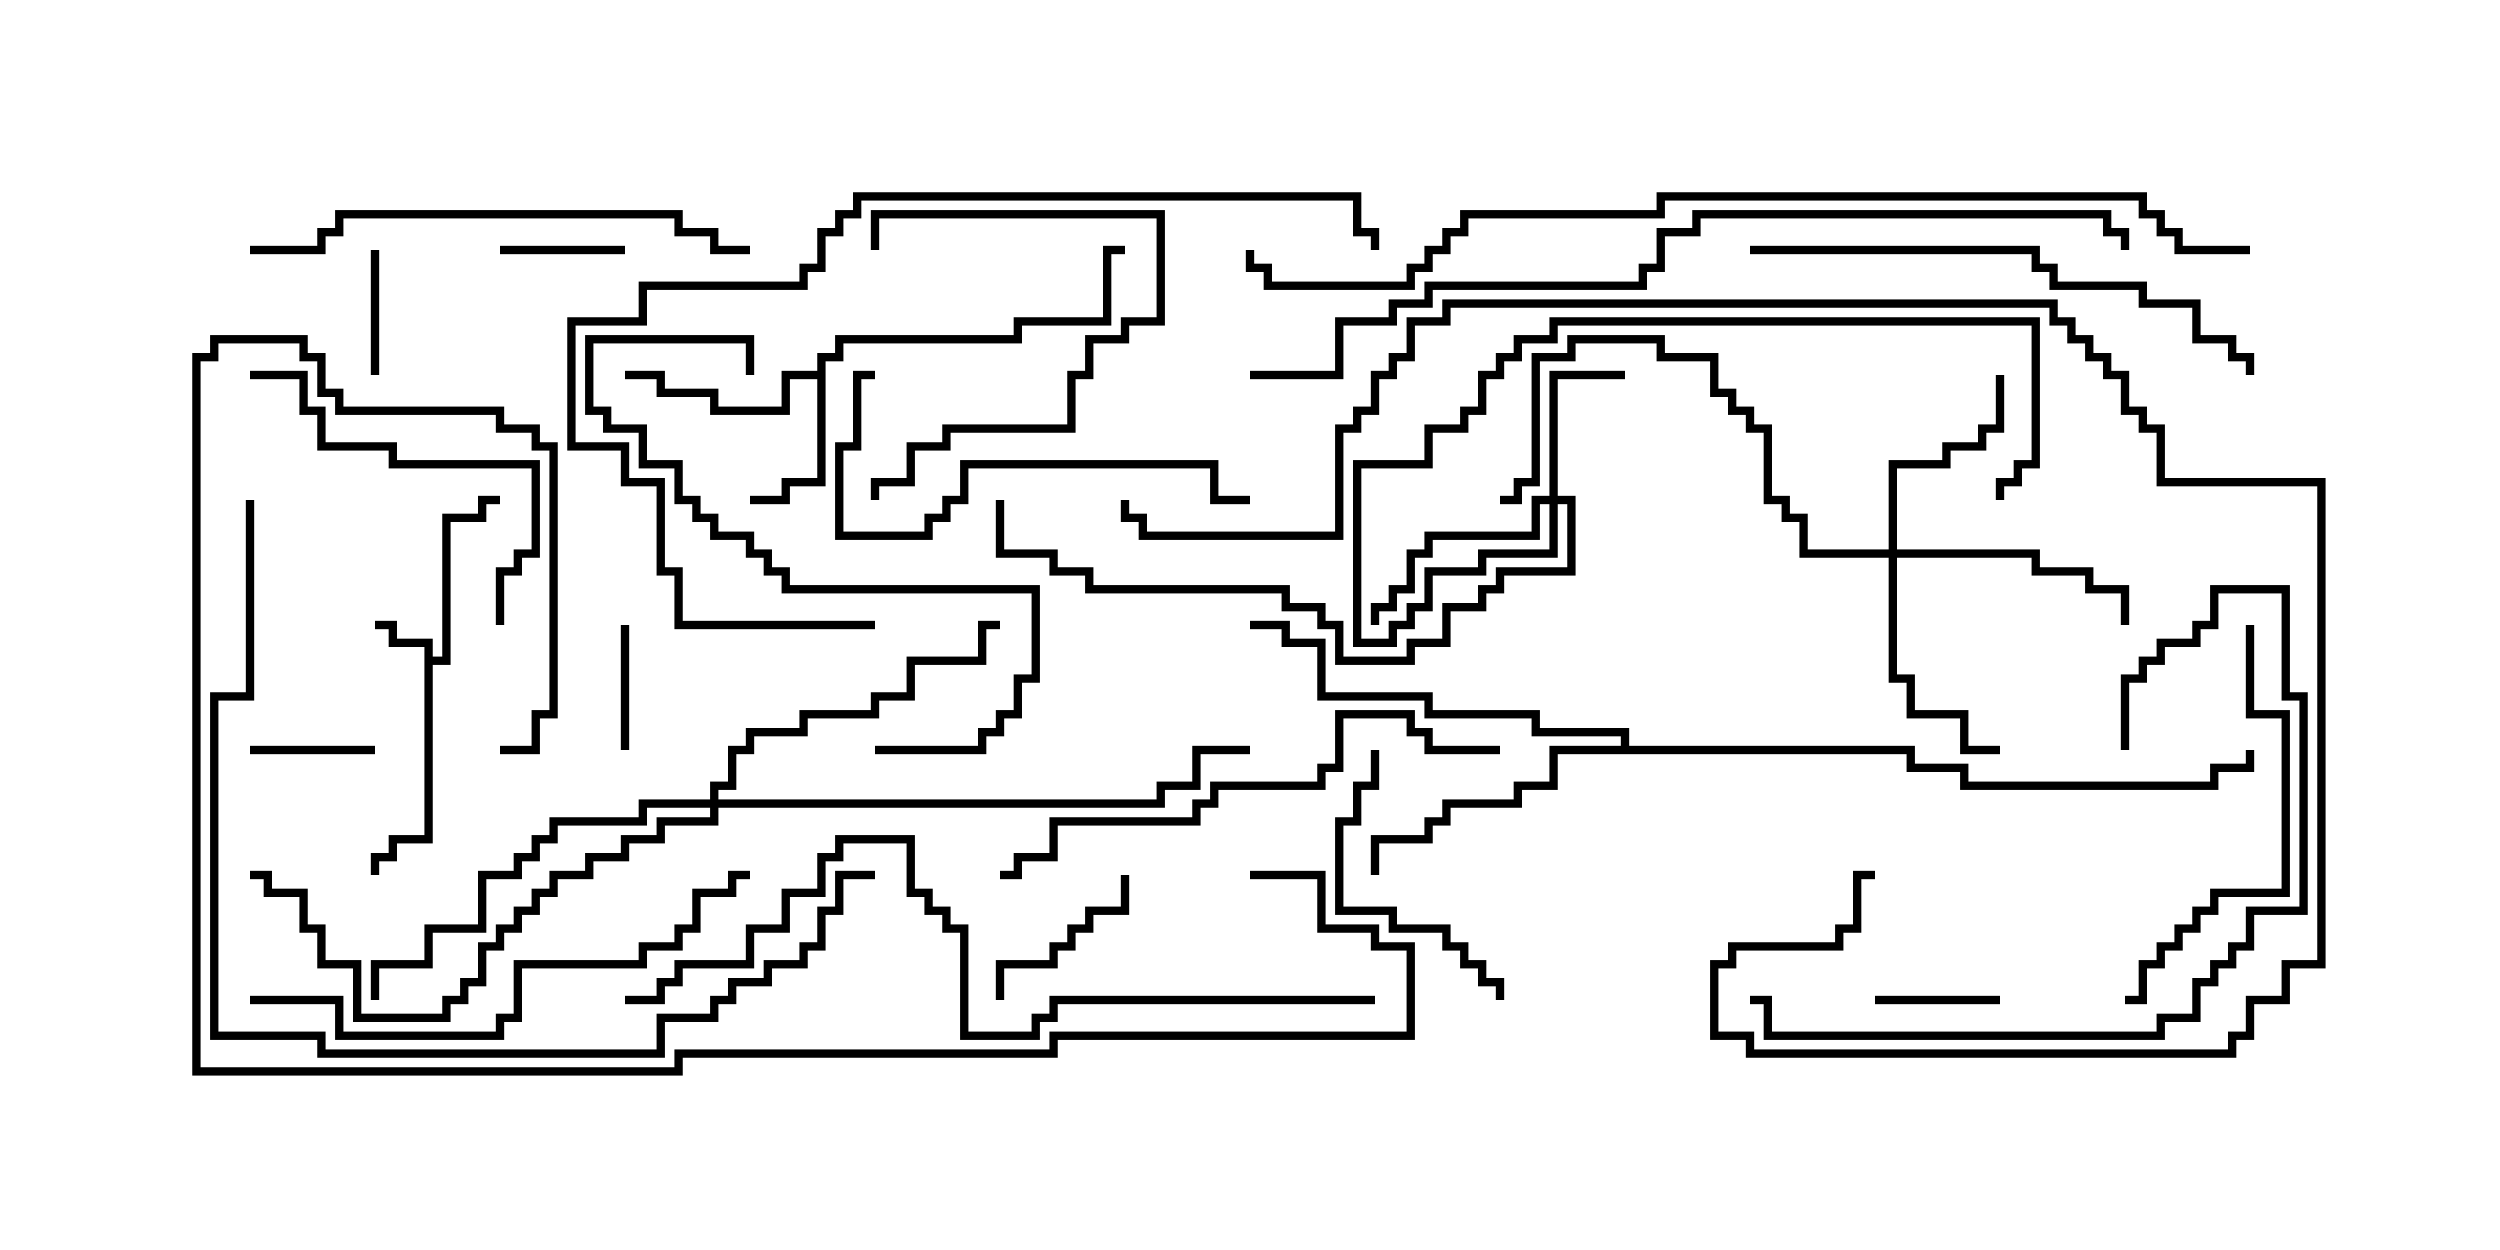 <svg version="1.1" width="30" height="15" xmlns="http://www.w3.org/2000/svg"><path d="M5.093,7.764L4.664,7.764L4.664,7.55L4.5,7.55L4.5,7.45L4.764,7.45L4.764,7.664L5.193,7.664L5.193,7.879L5.307,7.879L5.307,6.164L5.736,6.164L5.736,5.95L6,5.95L6,6.05L5.836,6.05L5.836,6.264L5.407,6.264L5.407,7.979L5.193,7.979L5.193,10.121L4.764,10.121L4.764,10.336L4.55,10.336L4.55,10.5L4.45,10.5L4.45,10.236L4.664,10.236L4.664,10.021L5.093,10.021z" stroke="none"/><path d="M9.807,4.45L9.807,4.236L10.021,4.236L10.021,4.021L12.164,4.021L12.164,3.807L13.236,3.807L13.236,2.95L13.5,2.95L13.5,3.05L13.336,3.05L13.336,3.907L12.264,3.907L12.264,4.121L10.121,4.121L10.121,4.336L9.907,4.336L9.907,5.836L9.479,5.836L9.479,6.05L9,6.05L9,5.95L9.379,5.95L9.379,5.736L9.807,5.736L9.807,4.55L9.479,4.55L9.479,4.979L8.521,4.979L8.521,4.764L7.879,4.764L7.879,4.55L7.5,4.55L7.5,4.45L7.979,4.45L7.979,4.664L8.621,4.664L8.621,4.879L9.379,4.879L9.379,4.45z" stroke="none"/><path d="M19.45,8.95L19.45,8.836L18.379,8.836L18.379,8.621L17.093,8.621L17.093,8.407L15.807,8.407L15.807,7.764L15.379,7.764L15.379,7.55L15,7.55L15,7.45L15.479,7.45L15.479,7.664L15.907,7.664L15.907,8.307L17.193,8.307L17.193,8.521L18.479,8.521L18.479,8.736L19.55,8.736L19.55,8.95L22.979,8.95L22.979,9.164L23.621,9.164L23.621,9.379L26.521,9.379L26.521,9.164L26.95,9.164L26.95,9L27.05,9L27.05,9.264L26.621,9.264L26.621,9.479L23.521,9.479L23.521,9.264L22.879,9.264L22.879,9.05L18.693,9.05L18.693,9.479L18.264,9.479L18.264,9.693L17.407,9.693L17.407,9.907L17.193,9.907L17.193,10.121L16.55,10.121L16.55,10.5L16.45,10.5L16.45,10.021L17.093,10.021L17.093,9.807L17.307,9.807L17.307,9.593L18.164,9.593L18.164,9.379L18.593,9.379L18.593,8.95z" stroke="none"/><path d="M18.593,5.95L18.593,4.45L19.5,4.45L19.5,4.55L18.693,4.55L18.693,5.95L18.907,5.95L18.907,6.907L18.05,6.907L18.05,7.121L17.836,7.121L17.836,7.336L17.407,7.336L17.407,7.764L16.979,7.764L16.979,7.979L16.021,7.979L16.021,7.55L15.807,7.55L15.807,7.336L15.379,7.336L15.379,7.121L13.021,7.121L13.021,6.907L12.593,6.907L12.593,6.693L11.95,6.693L11.95,6L12.05,6L12.05,6.593L12.693,6.593L12.693,6.807L13.121,6.807L13.121,7.021L15.479,7.021L15.479,7.236L15.907,7.236L15.907,7.45L16.121,7.45L16.121,7.879L16.879,7.879L16.879,7.664L17.307,7.664L17.307,7.236L17.736,7.236L17.736,7.021L17.95,7.021L17.95,6.807L18.807,6.807L18.807,6.05L18.693,6.05L18.693,6.693L17.836,6.693L17.836,6.907L17.193,6.907L17.193,7.336L16.979,7.336L16.979,7.55L16.764,7.55L16.764,7.764L16.236,7.764L16.236,5.521L17.093,5.521L17.093,5.093L17.521,5.093L17.521,4.879L17.736,4.879L17.736,4.45L17.95,4.45L17.95,4.236L18.164,4.236L18.164,4.021L18.593,4.021L18.593,3.807L24.479,3.807L24.479,5.621L24.264,5.621L24.264,5.836L24.05,5.836L24.05,6L23.95,6L23.95,5.736L24.164,5.736L24.164,5.521L24.379,5.521L24.379,3.907L18.693,3.907L18.693,4.121L18.264,4.121L18.264,4.336L18.05,4.336L18.05,4.55L17.836,4.55L17.836,4.979L17.621,4.979L17.621,5.193L17.193,5.193L17.193,5.621L16.336,5.621L16.336,7.664L16.664,7.664L16.664,7.45L16.879,7.45L16.879,7.236L17.093,7.236L17.093,6.807L17.736,6.807L17.736,6.593L18.593,6.593L18.593,6.05L18.479,6.05L18.479,6.479L17.193,6.479L17.193,6.693L16.979,6.693L16.979,7.121L16.764,7.121L16.764,7.336L16.55,7.336L16.55,7.5L16.45,7.5L16.45,7.236L16.664,7.236L16.664,7.021L16.879,7.021L16.879,6.593L17.093,6.593L17.093,6.379L18.379,6.379L18.379,5.95z" stroke="none"/><path d="M22.664,6.593L22.664,5.521L23.307,5.521L23.307,5.307L23.736,5.307L23.736,5.093L23.95,5.093L23.95,4.5L24.05,4.5L24.05,5.193L23.836,5.193L23.836,5.407L23.407,5.407L23.407,5.621L22.764,5.621L22.764,6.593L24.479,6.593L24.479,6.807L25.121,6.807L25.121,7.021L25.55,7.021L25.55,7.5L25.45,7.5L25.45,7.121L25.021,7.121L25.021,6.907L24.379,6.907L24.379,6.693L22.764,6.693L22.764,8.093L22.979,8.093L22.979,8.521L23.621,8.521L23.621,8.95L24,8.95L24,9.05L23.521,9.05L23.521,8.621L22.879,8.621L22.879,8.193L22.664,8.193L22.664,6.693L21.593,6.693L21.593,6.264L21.379,6.264L21.379,6.05L21.164,6.05L21.164,5.193L20.95,5.193L20.95,4.979L20.736,4.979L20.736,4.764L20.521,4.764L20.521,4.336L19.879,4.336L19.879,4.121L18.907,4.121L18.907,4.336L18.479,4.336L18.479,5.836L18.264,5.836L18.264,6.05L18,6.05L18,5.95L18.164,5.95L18.164,5.736L18.379,5.736L18.379,4.236L18.807,4.236L18.807,4.021L19.979,4.021L19.979,4.236L20.621,4.236L20.621,4.664L20.836,4.664L20.836,4.879L21.05,4.879L21.05,5.093L21.264,5.093L21.264,5.95L21.479,5.95L21.479,6.164L21.693,6.164L21.693,6.593z" stroke="none"/><path d="M8.521,9.593L8.521,9.379L8.736,9.379L8.736,8.95L8.95,8.95L8.95,8.736L9.593,8.736L9.593,8.521L10.45,8.521L10.45,8.307L10.879,8.307L10.879,7.879L11.736,7.879L11.736,7.45L12,7.45L12,7.55L11.836,7.55L11.836,7.979L10.979,7.979L10.979,8.407L10.55,8.407L10.55,8.621L9.693,8.621L9.693,8.836L9.05,8.836L9.05,9.05L8.836,9.05L8.836,9.479L8.621,9.479L8.621,9.593L13.879,9.593L13.879,9.379L14.307,9.379L14.307,8.95L15,8.95L15,9.05L14.407,9.05L14.407,9.479L13.979,9.479L13.979,9.693L8.621,9.693L8.621,9.907L7.979,9.907L7.979,10.121L7.55,10.121L7.55,10.336L7.121,10.336L7.121,10.55L6.693,10.55L6.693,10.764L6.479,10.764L6.479,10.979L6.264,10.979L6.264,11.193L6.05,11.193L6.05,11.407L5.836,11.407L5.836,11.836L5.621,11.836L5.621,12.05L5.407,12.05L5.407,12.264L4.236,12.264L4.236,11.621L3.807,11.621L3.807,11.193L3.593,11.193L3.593,10.764L3.164,10.764L3.164,10.55L3,10.55L3,10.45L3.264,10.45L3.264,10.664L3.693,10.664L3.693,11.093L3.907,11.093L3.907,11.521L4.336,11.521L4.336,12.164L5.307,12.164L5.307,11.95L5.521,11.95L5.521,11.736L5.736,11.736L5.736,11.307L5.95,11.307L5.95,11.093L6.164,11.093L6.164,10.879L6.379,10.879L6.379,10.664L6.593,10.664L6.593,10.45L7.021,10.45L7.021,10.236L7.45,10.236L7.45,10.021L7.879,10.021L7.879,9.807L8.521,9.807L8.521,9.693L7.764,9.693L7.764,9.907L6.693,9.907L6.693,10.121L6.479,10.121L6.479,10.336L6.264,10.336L6.264,10.55L5.836,10.55L5.836,11.193L5.193,11.193L5.193,11.621L4.55,11.621L4.55,12L4.45,12L4.45,11.521L5.093,11.521L5.093,11.093L5.736,11.093L5.736,10.45L6.164,10.45L6.164,10.236L6.379,10.236L6.379,10.021L6.593,10.021L6.593,9.807L7.664,9.807L7.664,9.593z" stroke="none"/><path d="M3,9.05L3,8.95L4.5,8.95L4.5,9.05z" stroke="none"/><path d="M22.5,12.05L22.5,11.95L24,11.95L24,12.05z" stroke="none"/><path d="M4.45,3L4.55,3L4.55,4.5L4.45,4.5z" stroke="none"/><path d="M7.55,9L7.45,9L7.45,7.5L7.55,7.5z" stroke="none"/><path d="M7.5,2.95L7.5,3.05L6,3.05L6,2.95z" stroke="none"/><path d="M12.05,12L11.95,12L11.95,11.521L12.593,11.521L12.593,11.307L12.807,11.307L12.807,11.093L13.021,11.093L13.021,10.879L13.45,10.879L13.45,10.5L13.55,10.5L13.55,10.979L13.121,10.979L13.121,11.193L12.907,11.193L12.907,11.407L12.693,11.407L12.693,11.621L12.05,11.621z" stroke="none"/><path d="M10.55,6L10.45,6L10.45,5.736L10.879,5.736L10.879,5.307L11.307,5.307L11.307,5.093L12.807,5.093L12.807,4.45L13.021,4.45L13.021,4.021L13.45,4.021L13.45,3.807L13.879,3.807L13.879,2.621L10.55,2.621L10.55,3L10.45,3L10.45,2.521L13.979,2.521L13.979,3.907L13.55,3.907L13.55,4.121L13.121,4.121L13.121,4.55L12.907,4.55L12.907,5.193L11.407,5.193L11.407,5.407L10.979,5.407L10.979,5.836L10.55,5.836z" stroke="none"/><path d="M16.45,9L16.55,9L16.55,9.479L16.336,9.479L16.336,9.907L16.121,9.907L16.121,10.879L16.764,10.879L16.764,11.093L17.407,11.093L17.407,11.307L17.621,11.307L17.621,11.521L17.836,11.521L17.836,11.736L18.05,11.736L18.05,12L17.95,12L17.95,11.836L17.736,11.836L17.736,11.621L17.521,11.621L17.521,11.407L17.307,11.407L17.307,11.193L16.664,11.193L16.664,10.979L16.021,10.979L16.021,9.807L16.236,9.807L16.236,9.379L16.45,9.379z" stroke="none"/><path d="M6.05,7.5L5.95,7.5L5.95,6.807L6.164,6.807L6.164,6.593L6.379,6.593L6.379,5.621L4.664,5.621L4.664,5.407L3.807,5.407L3.807,4.979L3.593,4.979L3.593,4.55L3,4.55L3,4.45L3.693,4.45L3.693,4.879L3.907,4.879L3.907,5.307L4.764,5.307L4.764,5.521L6.479,5.521L6.479,6.693L6.264,6.693L6.264,6.907L6.05,6.907z" stroke="none"/><path d="M26.95,7.5L27.05,7.5L27.05,8.521L27.479,8.521L27.479,10.764L26.621,10.764L26.621,10.979L26.407,10.979L26.407,11.193L26.193,11.193L26.193,11.407L25.979,11.407L25.979,11.621L25.764,11.621L25.764,12.05L25.5,12.05L25.5,11.95L25.664,11.95L25.664,11.521L25.879,11.521L25.879,11.307L26.093,11.307L26.093,11.093L26.307,11.093L26.307,10.879L26.521,10.879L26.521,10.664L27.379,10.664L27.379,8.621L26.95,8.621z" stroke="none"/><path d="M10.5,4.45L10.5,4.55L10.336,4.55L10.336,5.407L10.121,5.407L10.121,6.379L11.093,6.379L11.093,6.164L11.307,6.164L11.307,5.95L11.521,5.95L11.521,5.521L14.621,5.521L14.621,5.95L15,5.95L15,6.05L14.521,6.05L14.521,5.621L11.621,5.621L11.621,6.05L11.407,6.05L11.407,6.264L11.193,6.264L11.193,6.479L10.021,6.479L10.021,5.307L10.236,5.307L10.236,4.45z" stroke="none"/><path d="M10.5,9.05L10.5,8.95L11.736,8.95L11.736,8.736L11.95,8.736L11.95,8.521L12.164,8.521L12.164,8.093L12.379,8.093L12.379,7.121L9.379,7.121L9.379,6.907L9.164,6.907L9.164,6.693L8.95,6.693L8.95,6.479L8.521,6.479L8.521,6.264L8.307,6.264L8.307,6.05L8.093,6.05L8.093,5.621L7.664,5.621L7.664,5.193L7.236,5.193L7.236,4.979L7.021,4.979L7.021,4.021L9.05,4.021L9.05,4.5L8.95,4.5L8.95,4.121L7.121,4.121L7.121,4.879L7.336,4.879L7.336,5.093L7.764,5.093L7.764,5.521L8.193,5.521L8.193,5.95L8.407,5.95L8.407,6.164L8.621,6.164L8.621,6.379L9.05,6.379L9.05,6.593L9.264,6.593L9.264,6.807L9.479,6.807L9.479,7.021L12.479,7.021L12.479,8.193L12.264,8.193L12.264,8.621L12.05,8.621L12.05,8.836L11.836,8.836L11.836,9.05z" stroke="none"/><path d="M25.55,9L25.45,9L25.45,8.093L25.664,8.093L25.664,7.879L25.879,7.879L25.879,7.664L26.307,7.664L26.307,7.45L26.521,7.45L26.521,7.021L27.479,7.021L27.479,8.307L27.693,8.307L27.693,10.979L27.05,10.979L27.05,11.407L26.836,11.407L26.836,11.621L26.621,11.621L26.621,11.836L26.407,11.836L26.407,12.264L25.979,12.264L25.979,12.479L21.164,12.479L21.164,12.05L21,12.05L21,11.95L21.264,11.95L21.264,12.379L25.879,12.379L25.879,12.164L26.307,12.164L26.307,11.736L26.521,11.736L26.521,11.521L26.736,11.521L26.736,11.307L26.95,11.307L26.95,10.879L27.593,10.879L27.593,8.407L27.379,8.407L27.379,7.121L26.621,7.121L26.621,7.55L26.407,7.55L26.407,7.764L25.979,7.764L25.979,7.979L25.764,7.979L25.764,8.193L25.55,8.193z" stroke="none"/><path d="M3,3.05L3,2.95L3.807,2.95L3.807,2.736L4.021,2.736L4.021,2.521L8.193,2.521L8.193,2.736L8.621,2.736L8.621,2.95L9,2.95L9,3.05L8.521,3.05L8.521,2.836L8.093,2.836L8.093,2.621L4.121,2.621L4.121,2.836L3.907,2.836L3.907,3.05z" stroke="none"/><path d="M18,8.95L18,9.05L17.093,9.05L17.093,8.836L16.879,8.836L16.879,8.621L16.121,8.621L16.121,9.264L15.907,9.264L15.907,9.479L14.621,9.479L14.621,9.693L14.407,9.693L14.407,9.907L12.693,9.907L12.693,10.336L12.264,10.336L12.264,10.55L12,10.55L12,10.45L12.164,10.45L12.164,10.236L12.593,10.236L12.593,9.807L14.307,9.807L14.307,9.593L14.521,9.593L14.521,9.379L15.807,9.379L15.807,9.164L16.021,9.164L16.021,8.521L16.979,8.521L16.979,8.736L17.193,8.736L17.193,8.95z" stroke="none"/><path d="M3,12.05L3,11.95L4.121,11.95L4.121,12.379L5.95,12.379L5.95,12.164L6.164,12.164L6.164,11.521L7.664,11.521L7.664,11.307L8.093,11.307L8.093,11.093L8.307,11.093L8.307,10.664L8.736,10.664L8.736,10.45L9,10.45L9,10.55L8.836,10.55L8.836,10.764L8.407,10.764L8.407,11.193L8.193,11.193L8.193,11.407L7.764,11.407L7.764,11.621L6.264,11.621L6.264,12.264L6.05,12.264L6.05,12.479L4.021,12.479L4.021,12.05z" stroke="none"/><path d="M21,3.05L21,2.95L24.479,2.95L24.479,3.164L24.693,3.164L24.693,3.379L25.764,3.379L25.764,3.593L26.407,3.593L26.407,4.021L26.836,4.021L26.836,4.236L27.05,4.236L27.05,4.5L26.95,4.5L26.95,4.336L26.736,4.336L26.736,4.121L26.307,4.121L26.307,3.693L25.664,3.693L25.664,3.479L24.593,3.479L24.593,3.264L24.379,3.264L24.379,3.05z" stroke="none"/><path d="M10.5,7.45L10.5,7.55L8.093,7.55L8.093,6.907L7.879,6.907L7.879,5.836L7.45,5.836L7.45,5.407L6.807,5.407L6.807,3.807L7.664,3.807L7.664,3.379L9.593,3.379L9.593,3.164L9.807,3.164L9.807,2.736L10.021,2.736L10.021,2.521L10.236,2.521L10.236,2.307L16.336,2.307L16.336,2.736L16.55,2.736L16.55,3L16.45,3L16.45,2.836L16.236,2.836L16.236,2.407L10.336,2.407L10.336,2.621L10.121,2.621L10.121,2.836L9.907,2.836L9.907,3.264L9.693,3.264L9.693,3.479L7.764,3.479L7.764,3.907L6.907,3.907L6.907,5.307L7.55,5.307L7.55,5.736L7.979,5.736L7.979,6.807L8.193,6.807L8.193,7.45z" stroke="none"/><path d="M2.95,6L3.05,6L3.05,8.407L2.621,8.407L2.621,12.379L3.907,12.379L3.907,12.593L7.879,12.593L7.879,12.164L8.521,12.164L8.521,11.95L8.736,11.95L8.736,11.736L9.164,11.736L9.164,11.521L9.593,11.521L9.593,11.307L9.807,11.307L9.807,10.879L10.021,10.879L10.021,10.45L10.5,10.45L10.5,10.55L10.121,10.55L10.121,10.979L9.907,10.979L9.907,11.407L9.693,11.407L9.693,11.621L9.264,11.621L9.264,11.836L8.836,11.836L8.836,12.05L8.621,12.05L8.621,12.264L7.979,12.264L7.979,12.693L3.807,12.693L3.807,12.479L2.521,12.479L2.521,8.307L2.95,8.307z" stroke="none"/><path d="M16.5,11.95L16.5,12.05L12.693,12.05L12.693,12.264L12.479,12.264L12.479,12.479L11.521,12.479L11.521,11.193L11.307,11.193L11.307,10.979L11.093,10.979L11.093,10.764L10.879,10.764L10.879,10.121L10.121,10.121L10.121,10.336L9.907,10.336L9.907,10.764L9.479,10.764L9.479,11.193L9.05,11.193L9.05,11.621L8.193,11.621L8.193,11.836L7.979,11.836L7.979,12.05L7.5,12.05L7.5,11.95L7.879,11.95L7.879,11.736L8.093,11.736L8.093,11.521L8.95,11.521L8.95,11.093L9.379,11.093L9.379,10.664L9.807,10.664L9.807,10.236L10.021,10.236L10.021,10.021L10.979,10.021L10.979,10.664L11.193,10.664L11.193,10.879L11.407,10.879L11.407,11.093L11.621,11.093L11.621,12.379L12.379,12.379L12.379,12.164L12.593,12.164L12.593,11.95z" stroke="none"/><path d="M15,10.55L15,10.45L15.907,10.45L15.907,11.093L16.55,11.093L16.55,11.307L16.979,11.307L16.979,12.479L12.693,12.479L12.693,12.693L8.193,12.693L8.193,12.907L2.307,12.907L2.307,4.236L2.521,4.236L2.521,4.021L3.693,4.021L3.693,4.236L3.907,4.236L3.907,4.664L4.121,4.664L4.121,4.879L6.05,4.879L6.05,5.093L6.479,5.093L6.479,5.307L6.693,5.307L6.693,8.621L6.479,8.621L6.479,9.05L6,9.05L6,8.95L6.379,8.95L6.379,8.521L6.593,8.521L6.593,5.407L6.379,5.407L6.379,5.193L5.95,5.193L5.95,4.979L4.021,4.979L4.021,4.764L3.807,4.764L3.807,4.336L3.593,4.336L3.593,4.121L2.621,4.121L2.621,4.336L2.407,4.336L2.407,12.807L8.093,12.807L8.093,12.593L12.593,12.593L12.593,12.379L16.879,12.379L16.879,11.407L16.45,11.407L16.45,11.193L15.807,11.193L15.807,10.55z" stroke="none"/><path d="M22.5,10.45L22.5,10.55L22.336,10.55L22.336,11.193L22.121,11.193L22.121,11.407L20.836,11.407L20.836,11.621L20.621,11.621L20.621,12.379L21.05,12.379L21.05,12.593L26.736,12.593L26.736,12.379L26.95,12.379L26.95,11.95L27.379,11.95L27.379,11.521L27.807,11.521L27.807,5.836L25.879,5.836L25.879,5.193L25.664,5.193L25.664,4.979L25.45,4.979L25.45,4.55L25.236,4.55L25.236,4.336L25.021,4.336L25.021,4.121L24.807,4.121L24.807,3.907L24.593,3.907L24.593,3.693L17.407,3.693L17.407,3.907L16.979,3.907L16.979,4.336L16.764,4.336L16.764,4.55L16.55,4.55L16.55,4.979L16.336,4.979L16.336,5.193L16.121,5.193L16.121,6.479L13.664,6.479L13.664,6.264L13.45,6.264L13.45,6L13.55,6L13.55,6.164L13.764,6.164L13.764,6.379L16.021,6.379L16.021,5.093L16.236,5.093L16.236,4.879L16.45,4.879L16.45,4.45L16.664,4.45L16.664,4.236L16.879,4.236L16.879,3.807L17.307,3.807L17.307,3.593L24.693,3.593L24.693,3.807L24.907,3.807L24.907,4.021L25.121,4.021L25.121,4.236L25.336,4.236L25.336,4.45L25.55,4.45L25.55,4.879L25.764,4.879L25.764,5.093L25.979,5.093L25.979,5.736L27.907,5.736L27.907,11.621L27.479,11.621L27.479,12.05L27.05,12.05L27.05,12.479L26.836,12.479L26.836,12.693L20.95,12.693L20.95,12.479L20.521,12.479L20.521,11.521L20.736,11.521L20.736,11.307L22.021,11.307L22.021,11.093L22.236,11.093L22.236,10.45z" stroke="none"/><path d="M15,4.55L15,4.45L16.021,4.45L16.021,3.807L16.664,3.807L16.664,3.593L17.093,3.593L17.093,3.379L19.664,3.379L19.664,3.164L19.879,3.164L19.879,2.736L20.307,2.736L20.307,2.521L25.336,2.521L25.336,2.736L25.55,2.736L25.55,3L25.45,3L25.45,2.836L25.236,2.836L25.236,2.621L20.407,2.621L20.407,2.836L19.979,2.836L19.979,3.264L19.764,3.264L19.764,3.479L17.193,3.479L17.193,3.693L16.764,3.693L16.764,3.907L16.121,3.907L16.121,4.55z" stroke="none"/><path d="M27,2.95L27,3.05L26.093,3.05L26.093,2.836L25.879,2.836L25.879,2.621L25.664,2.621L25.664,2.407L19.979,2.407L19.979,2.621L17.621,2.621L17.621,2.836L17.407,2.836L17.407,3.05L17.193,3.05L17.193,3.264L16.979,3.264L16.979,3.479L15.164,3.479L15.164,3.264L14.95,3.264L14.95,3L15.05,3L15.05,3.164L15.264,3.164L15.264,3.379L16.879,3.379L16.879,3.164L17.093,3.164L17.093,2.95L17.307,2.95L17.307,2.736L17.521,2.736L17.521,2.521L19.879,2.521L19.879,2.307L25.764,2.307L25.764,2.521L25.979,2.521L25.979,2.736L26.193,2.736L26.193,2.95z" stroke="none"/></svg>